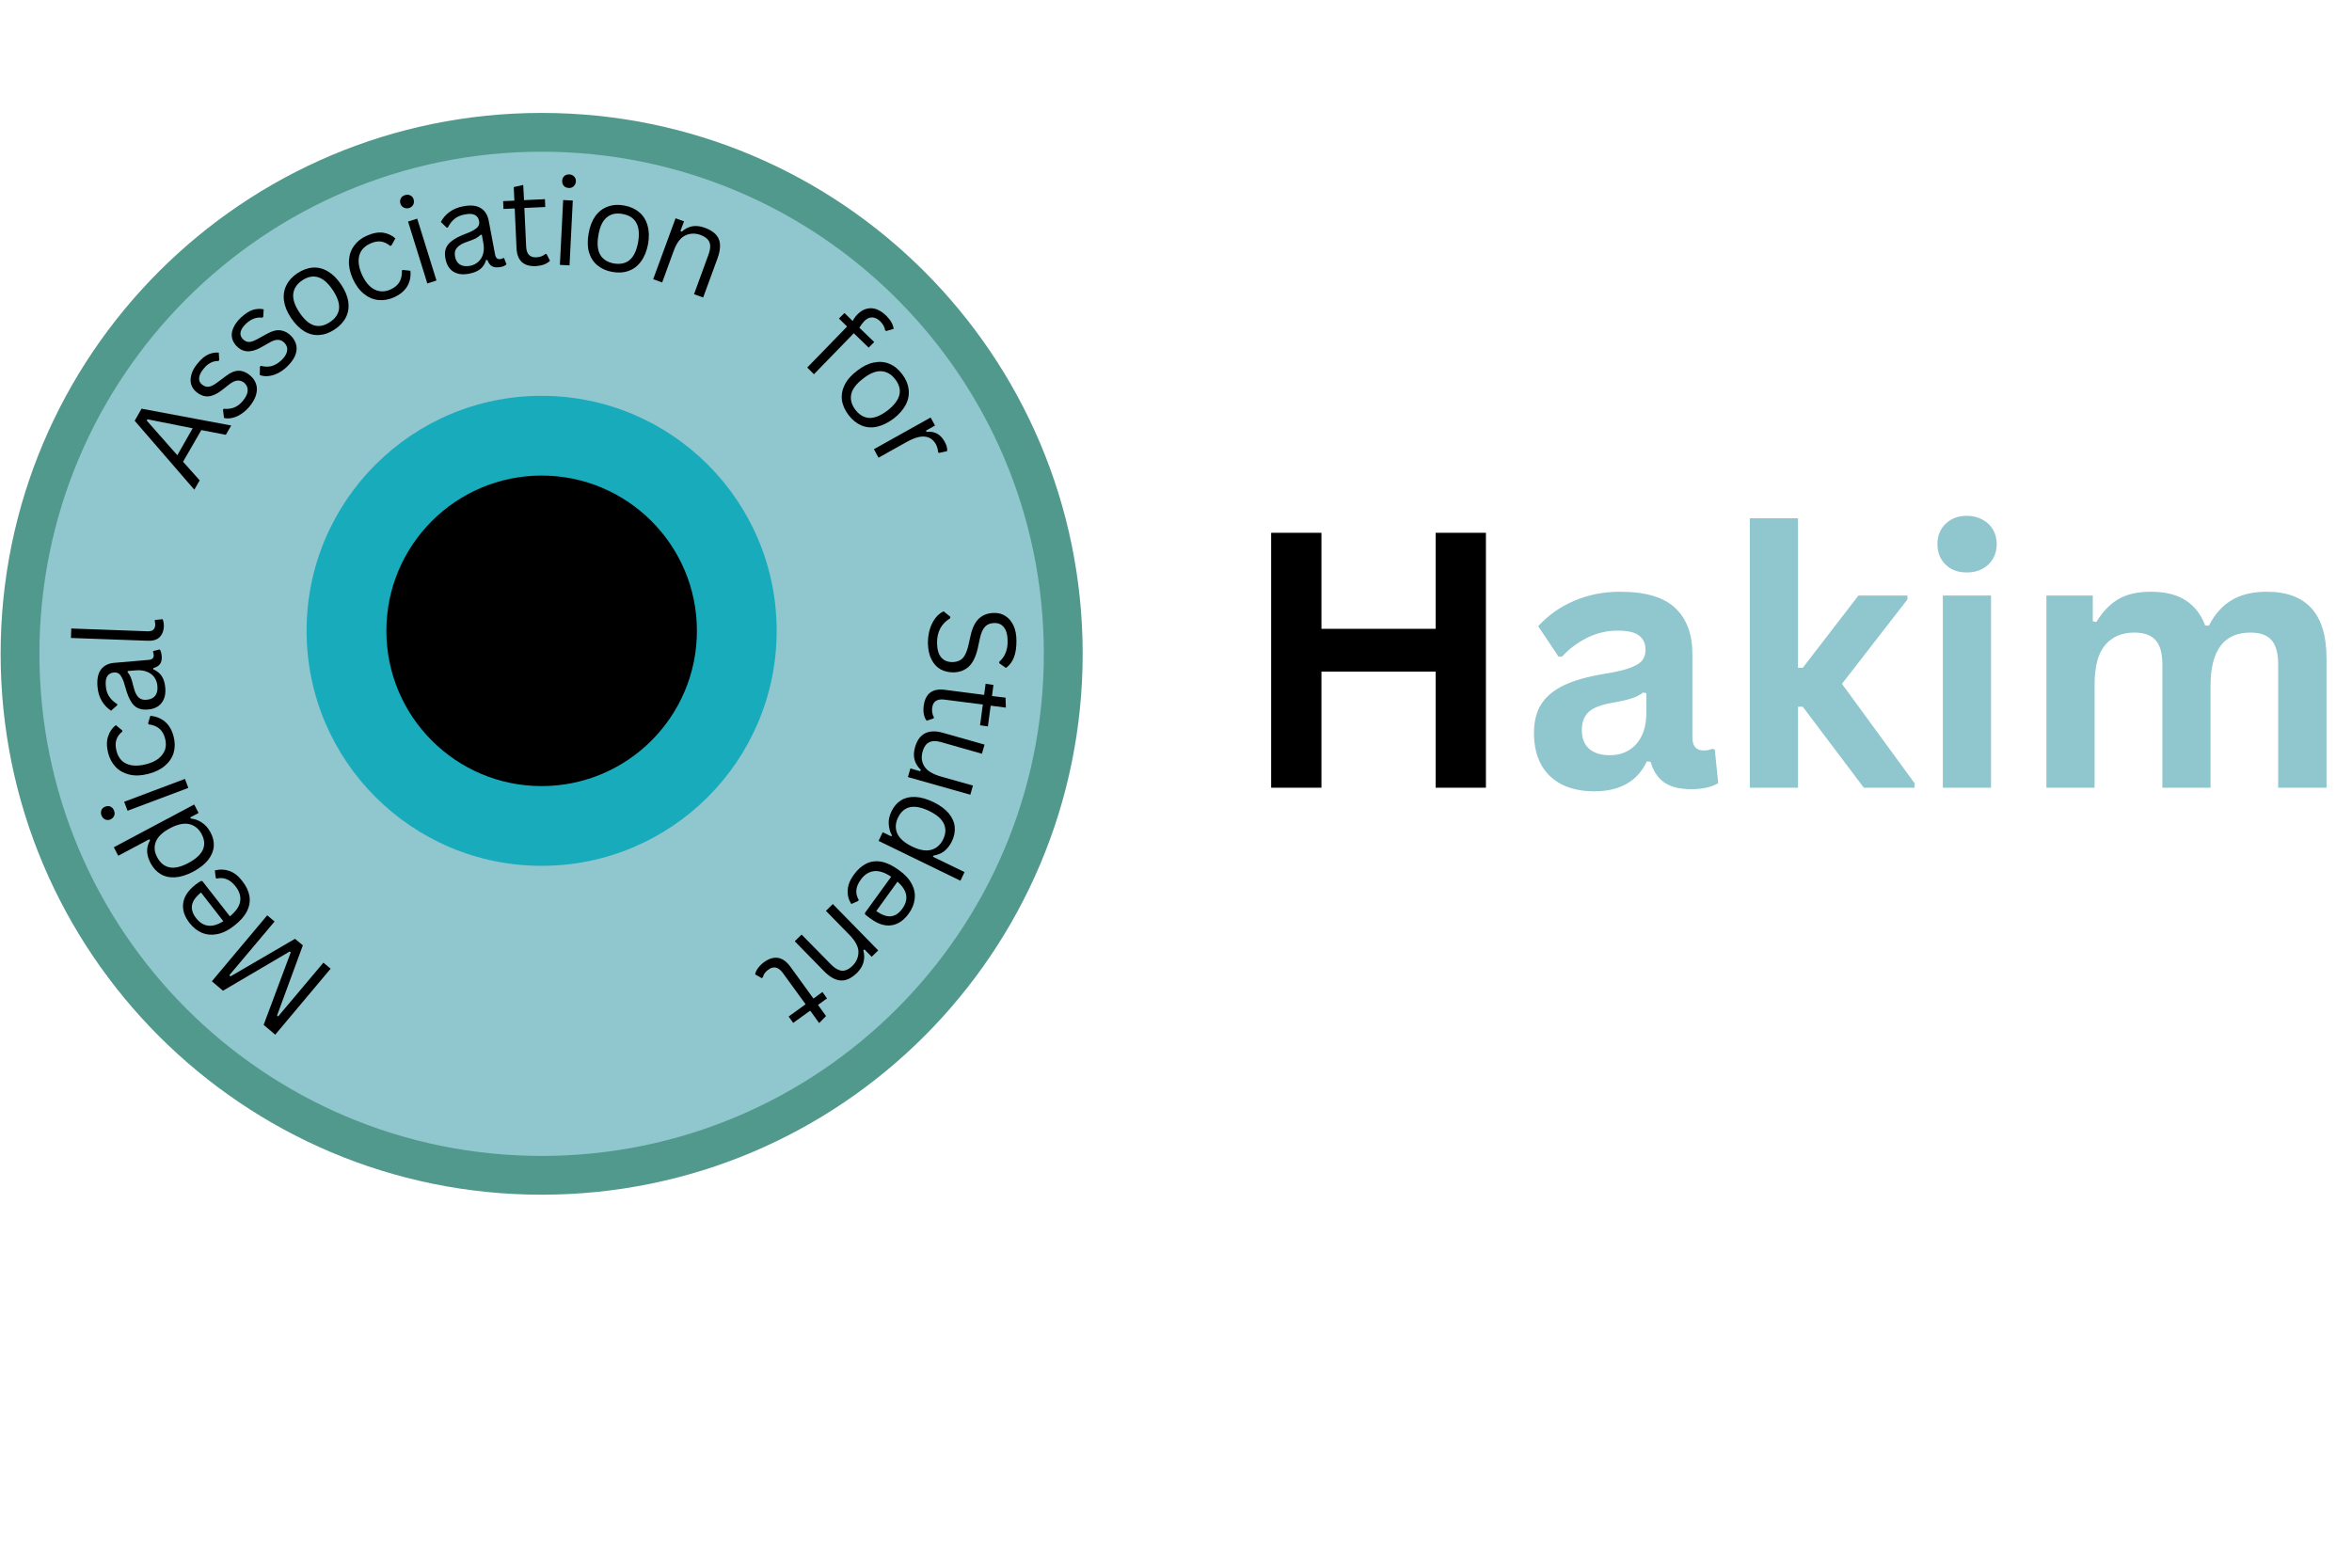 <svg xmlns="http://www.w3.org/2000/svg" xmlns:xlink="http://www.w3.org/1999/xlink" width="300" zoomAndPan="magnify" viewBox="0 0 224.88 150" height="200" preserveAspectRatio="xMidYMid meet" version="1.0"><defs><g/><clipPath id="d1dc85ecd9"><path d="M 0 10.805 L 103.512 10.805 L 103.512 114.312 L 0 114.312 Z M 0 10.805 " clip-rule="nonzero"/></clipPath><clipPath id="4f2171e618"><path d="M 51.754 10.805 C 23.172 10.805 0 33.977 0 62.559 C 0 91.141 23.172 114.312 51.754 114.312 C 80.34 114.312 103.512 91.141 103.512 62.559 C 103.512 33.977 80.34 10.805 51.754 10.805 Z M 51.754 10.805 " clip-rule="nonzero"/></clipPath><clipPath id="a234306674"><path d="M 3.711 14.516 L 99.797 14.516 L 99.797 110.602 L 3.711 110.602 Z M 3.711 14.516 " clip-rule="nonzero"/></clipPath><clipPath id="56de33ad5d"><path d="M 51.754 14.516 C 25.223 14.516 3.711 36.023 3.711 62.559 C 3.711 89.094 25.223 110.602 51.754 110.602 C 78.289 110.602 99.797 89.094 99.797 62.559 C 99.797 36.023 78.289 14.516 51.754 14.516 Z M 51.754 14.516 " clip-rule="nonzero"/></clipPath><clipPath id="63034353d5"><path d="M 29.27 37.875 L 74.238 37.875 L 74.238 82.844 L 29.27 82.844 Z M 29.27 37.875 " clip-rule="nonzero"/></clipPath><clipPath id="9953022964"><path d="M 51.754 37.875 C 39.336 37.875 29.27 47.941 29.27 60.359 C 29.27 72.777 39.336 82.844 51.754 82.844 C 64.172 82.844 74.238 72.777 74.238 60.359 C 74.238 47.941 64.172 37.875 51.754 37.875 Z M 51.754 37.875 " clip-rule="nonzero"/></clipPath><clipPath id="b8c96255e3"><path d="M 36.902 45.504 L 66.609 45.504 L 66.609 75.215 L 36.902 75.215 Z M 36.902 45.504 " clip-rule="nonzero"/></clipPath><clipPath id="f54383c9e6"><path d="M 51.754 45.504 C 43.551 45.504 36.902 52.156 36.902 60.359 C 36.902 68.562 43.551 75.215 51.754 75.215 C 59.957 75.215 66.609 68.562 66.609 60.359 C 66.609 52.156 59.957 45.504 51.754 45.504 Z M 51.754 45.504 " clip-rule="nonzero"/></clipPath></defs><g clip-path="url(#d1dc85ecd9)"><g clip-path="url(#4f2171e618)"><path fill="#51998c" d="M 0 10.805 L 103.512 10.805 L 103.512 114.312 L 0 114.312 Z M 0 10.805 " fill-opacity="1" fill-rule="nonzero"/></g></g><g clip-path="url(#a234306674)"><g clip-path="url(#56de33ad5d)"><path fill="#90c6cd" d="M 3.711 14.516 L 99.797 14.516 L 99.797 110.602 L 3.711 110.602 Z M 3.711 14.516 " fill-opacity="1" fill-rule="nonzero"/></g></g><g clip-path="url(#63034353d5)"><g clip-path="url(#9953022964)"><path fill="#18abbc" d="M 29.27 37.875 L 74.238 37.875 L 74.238 82.844 L 29.27 82.844 Z M 29.27 37.875 " fill-opacity="1" fill-rule="nonzero"/></g></g><g clip-path="url(#b8c96255e3)"><g clip-path="url(#f54383c9e6)"><path fill="#000000" d="M 36.902 45.504 L 66.609 45.504 L 66.609 75.215 L 36.902 75.215 Z M 36.902 45.504 " fill-opacity="1" fill-rule="nonzero"/></g></g><g fill="#90c6cd" fill-opacity="1"><g transform="translate(145.279, 75.37)"><g><path d="M 7.172 0.344 C 5.992 0.344 4.969 0.129 4.094 -0.297 C 3.227 -0.734 2.562 -1.367 2.094 -2.203 C 1.633 -3.047 1.406 -4.055 1.406 -5.234 C 1.406 -6.328 1.633 -7.242 2.094 -7.984 C 2.562 -8.723 3.285 -9.328 4.266 -9.797 C 5.242 -10.266 6.523 -10.629 8.109 -10.891 C 9.203 -11.066 10.035 -11.258 10.609 -11.469 C 11.18 -11.688 11.566 -11.926 11.766 -12.188 C 11.973 -12.457 12.078 -12.797 12.078 -13.203 C 12.078 -13.797 11.867 -14.25 11.453 -14.562 C 11.047 -14.875 10.363 -15.031 9.406 -15.031 C 8.383 -15.031 7.41 -14.801 6.484 -14.344 C 5.566 -13.883 4.77 -13.285 4.094 -12.547 L 3.75 -12.547 L 1.812 -15.453 C 2.75 -16.492 3.891 -17.301 5.234 -17.875 C 6.578 -18.457 8.047 -18.75 9.641 -18.75 C 12.078 -18.75 13.836 -18.227 14.922 -17.188 C 16.016 -16.156 16.562 -14.691 16.562 -12.797 L 16.562 -4.797 C 16.562 -3.973 16.922 -3.562 17.641 -3.562 C 17.922 -3.562 18.195 -3.613 18.469 -3.719 L 18.703 -3.656 L 19.031 -0.438 C 18.77 -0.27 18.41 -0.129 17.953 -0.016 C 17.504 0.086 17.008 0.141 16.469 0.141 C 15.363 0.141 14.5 -0.07 13.875 -0.5 C 13.258 -0.926 12.82 -1.586 12.562 -2.484 L 12.203 -2.516 C 11.305 -0.609 9.629 0.344 7.172 0.344 Z M 8.641 -3.109 C 9.703 -3.109 10.551 -3.461 11.188 -4.172 C 11.832 -4.891 12.156 -5.891 12.156 -7.172 L 12.156 -9.047 L 11.844 -9.109 C 11.562 -8.879 11.195 -8.691 10.75 -8.547 C 10.301 -8.398 9.656 -8.254 8.812 -8.109 C 7.812 -7.941 7.086 -7.656 6.641 -7.25 C 6.203 -6.844 5.984 -6.266 5.984 -5.516 C 5.984 -4.734 6.219 -4.133 6.688 -3.719 C 7.156 -3.312 7.805 -3.109 8.641 -3.109 Z M 8.641 -3.109 "/></g></g></g><g fill="#90c6cd" fill-opacity="1"><g transform="translate(164.678, 75.37)"><g><path d="M 2.656 0 L 2.656 -25.781 L 7.266 -25.781 L 7.266 -11.469 L 7.719 -11.469 L 13.047 -18.391 L 17.734 -18.391 L 17.734 -18.016 L 11.469 -9.938 L 18.422 -0.422 L 18.422 0 L 13.562 0 L 7.719 -7.75 L 7.266 -7.75 L 7.266 0 Z M 2.656 0 "/></g></g></g><g fill="#90c6cd" fill-opacity="1"><g transform="translate(183.142, 75.37)"><g><path d="M 4.953 -20.594 C 4.117 -20.594 3.441 -20.844 2.922 -21.344 C 2.398 -21.852 2.141 -22.508 2.141 -23.312 C 2.141 -24.102 2.398 -24.75 2.922 -25.25 C 3.441 -25.758 4.117 -26.016 4.953 -26.016 C 5.504 -26.016 6 -25.895 6.438 -25.656 C 6.875 -25.426 7.211 -25.109 7.453 -24.703 C 7.691 -24.297 7.812 -23.832 7.812 -23.312 C 7.812 -22.789 7.691 -22.32 7.453 -21.906 C 7.211 -21.5 6.875 -21.176 6.438 -20.938 C 6 -20.707 5.504 -20.594 4.953 -20.594 Z M 2.656 0 L 2.656 -18.391 L 7.266 -18.391 L 7.266 0 Z M 2.656 0 "/></g></g></g><g fill="#90c6cd" fill-opacity="1"><g transform="translate(193.05, 75.37)"><g><path d="M 2.656 0 L 2.656 -18.391 L 7.094 -18.391 L 7.094 -15.922 L 7.438 -15.859 C 8.039 -16.848 8.742 -17.578 9.547 -18.047 C 10.348 -18.516 11.379 -18.75 12.641 -18.75 C 14.023 -18.75 15.141 -18.473 15.984 -17.922 C 16.836 -17.367 17.457 -16.566 17.844 -15.516 L 18.203 -15.516 C 18.766 -16.609 19.492 -17.422 20.391 -17.953 C 21.285 -18.484 22.398 -18.75 23.734 -18.75 C 27.547 -18.75 29.453 -16.625 29.453 -12.375 L 29.453 0 L 24.828 0 L 24.828 -11.797 C 24.828 -12.867 24.613 -13.645 24.188 -14.125 C 23.77 -14.602 23.098 -14.844 22.172 -14.844 C 19.629 -14.844 18.359 -13.145 18.359 -9.75 L 18.359 0 L 13.75 0 L 13.75 -11.797 C 13.75 -12.867 13.531 -13.645 13.094 -14.125 C 12.664 -14.602 11.988 -14.844 11.062 -14.844 C 9.863 -14.844 8.93 -14.441 8.266 -13.641 C 7.598 -12.848 7.266 -11.586 7.266 -9.859 L 7.266 0 Z M 2.656 0 "/></g></g></g><g fill="#000000" fill-opacity="1"><g transform="translate(118.37, 75.37)"><g><path d="M 18.906 -15.203 L 18.906 -24.391 L 23.719 -24.391 L 23.719 0 L 18.906 0 L 18.906 -11.109 L 7.984 -11.109 L 7.984 0 L 3.172 0 L 3.172 -24.391 L 7.984 -24.391 L 7.984 -15.203 Z M 18.906 -15.203 "/></g></g></g><g fill="#000000" fill-opacity="1"><g transform="translate(32.52, 93.484)"><g><path d="M -1.641 -1.375 L -0.953 -0.797 L -6.25 5.516 L -7.359 4.578 L -4.766 -2.359 L -4.875 -2.438 L -11.25 1.312 L -12.312 0.406 L -7.016 -5.906 L -6.312 -5.312 L -10.641 -0.172 L -10.531 -0.062 L -4.359 -3.656 L -3.609 -3.031 L -6.078 3.688 L -5.969 3.766 Z M -1.641 -1.375 "/></g></g></g><g fill="#000000" fill-opacity="1"><g transform="translate(25.228, 87.207)"><g><path d="M -5.922 -2.891 L -3.297 0.469 C -2.711 -0.008 -2.383 -0.488 -2.312 -0.969 C -2.238 -1.445 -2.383 -1.922 -2.75 -2.391 C -3.02 -2.734 -3.301 -2.961 -3.594 -3.078 C -3.883 -3.203 -4.211 -3.223 -4.578 -3.141 L -4.656 -3.234 L -4.734 -3.922 C -4.266 -4.047 -3.805 -4.031 -3.359 -3.875 C -2.91 -3.727 -2.492 -3.406 -2.109 -2.906 C -1.734 -2.426 -1.504 -1.941 -1.422 -1.453 C -1.348 -0.961 -1.43 -0.477 -1.672 0 C -1.91 0.469 -2.312 0.922 -2.875 1.359 C -3.426 1.797 -3.969 2.066 -4.5 2.172 C -5.031 2.273 -5.52 2.234 -5.969 2.047 C -6.414 1.859 -6.805 1.551 -7.141 1.125 C -7.641 0.488 -7.848 -0.141 -7.766 -0.766 C -7.691 -1.391 -7.312 -1.977 -6.625 -2.531 C -6.352 -2.738 -6.16 -2.867 -6.047 -2.922 Z M -6.062 -1.812 C -6.57 -1.395 -6.859 -0.984 -6.922 -0.578 C -6.984 -0.18 -6.852 0.223 -6.531 0.641 C -6.195 1.066 -5.816 1.305 -5.391 1.359 C -4.961 1.422 -4.473 1.281 -3.922 0.938 Z M -6.062 -1.812 "/></g></g></g><g fill="#000000" fill-opacity="1"><g transform="translate(21.485, 82.553)"><g><path d="M -1.406 -2.906 C -1.164 -2.457 -1.062 -2.008 -1.094 -1.562 C -1.133 -1.113 -1.316 -0.68 -1.641 -0.266 C -1.961 0.141 -2.441 0.516 -3.078 0.859 C -3.703 1.18 -4.273 1.359 -4.797 1.391 C -5.328 1.422 -5.789 1.316 -6.188 1.078 C -6.582 0.836 -6.898 0.488 -7.141 0.031 C -7.336 -0.332 -7.445 -0.695 -7.469 -1.062 C -7.488 -1.426 -7.395 -1.797 -7.188 -2.172 L -7.266 -2.25 L -10.234 -0.672 L -10.656 -1.484 L -2.969 -5.578 L -2.547 -4.766 L -3.344 -4.344 L -3.297 -4.234 C -2.93 -4.203 -2.582 -4.078 -2.25 -3.859 C -1.914 -3.648 -1.633 -3.332 -1.406 -2.906 Z M -2.266 -2.766 C -2.547 -3.273 -2.941 -3.586 -3.453 -3.703 C -3.961 -3.816 -4.578 -3.68 -5.297 -3.297 C -6.004 -2.922 -6.453 -2.488 -6.641 -2 C -6.828 -1.52 -6.781 -1.023 -6.5 -0.516 C -6.219 0.016 -5.828 0.332 -5.328 0.438 C -4.836 0.539 -4.234 0.398 -3.516 0.016 C -2.098 -0.742 -1.68 -1.672 -2.266 -2.766 Z M -2.266 -2.766 "/></g></g></g><g fill="#000000" fill-opacity="1"><g transform="translate(18.333, 76.403)"><g><path d="M -7.484 1.156 C -7.41 1.344 -7.41 1.516 -7.484 1.672 C -7.555 1.828 -7.68 1.941 -7.859 2.016 C -8.035 2.078 -8.195 2.07 -8.344 2 C -8.5 1.926 -8.613 1.797 -8.688 1.609 C -8.75 1.441 -8.75 1.273 -8.688 1.109 C -8.625 0.953 -8.504 0.844 -8.328 0.781 C -8.148 0.707 -7.977 0.707 -7.812 0.781 C -7.656 0.863 -7.547 0.988 -7.484 1.156 Z M -0.375 -1.016 L -6.188 1.172 L -6.516 0.312 L -0.703 -1.875 Z M -0.375 -1.016 "/></g></g></g><g fill="#000000" fill-opacity="1"><g transform="translate(17.287, 73.977)"><g><path d="M -0.734 -3.484 C -0.598 -2.953 -0.598 -2.441 -0.734 -1.953 C -0.879 -1.473 -1.16 -1.055 -1.578 -0.703 C -1.992 -0.348 -2.531 -0.086 -3.188 0.078 C -3.844 0.242 -4.43 0.266 -4.953 0.141 C -5.484 0.016 -5.922 -0.223 -6.266 -0.578 C -6.617 -0.941 -6.863 -1.391 -7 -1.922 C -7.156 -2.555 -7.156 -3.094 -7 -3.531 C -6.852 -3.977 -6.609 -4.332 -6.266 -4.594 L -5.656 -4.094 L -5.641 -3.984 C -5.941 -3.742 -6.133 -3.473 -6.219 -3.172 C -6.312 -2.879 -6.305 -2.531 -6.203 -2.125 C -6.109 -1.75 -5.941 -1.441 -5.703 -1.203 C -5.461 -0.973 -5.145 -0.82 -4.75 -0.75 C -4.363 -0.688 -3.914 -0.719 -3.406 -0.844 C -2.906 -0.969 -2.5 -1.148 -2.188 -1.391 C -1.883 -1.641 -1.676 -1.922 -1.562 -2.234 C -1.457 -2.555 -1.453 -2.906 -1.547 -3.281 C -1.648 -3.707 -1.832 -4.031 -2.094 -4.25 C -2.352 -4.477 -2.703 -4.617 -3.141 -4.672 L -3.172 -4.797 L -2.969 -5.484 C -2.426 -5.441 -1.957 -5.254 -1.562 -4.922 C -1.164 -4.586 -0.891 -4.109 -0.734 -3.484 Z M -0.734 -3.484 "/></g></g></g><g fill="#000000" fill-opacity="1"><g transform="translate(15.844, 68.358)"><g><path d="M -0.094 -2.562 C -0.039 -1.957 -0.16 -1.469 -0.453 -1.094 C -0.742 -0.719 -1.188 -0.508 -1.781 -0.469 C -2.133 -0.438 -2.445 -0.484 -2.719 -0.609 C -2.988 -0.734 -3.211 -0.953 -3.391 -1.266 C -3.578 -1.578 -3.738 -1.977 -3.875 -2.469 C -3.988 -2.906 -4.102 -3.238 -4.219 -3.469 C -4.332 -3.695 -4.445 -3.848 -4.562 -3.922 C -4.688 -3.992 -4.836 -4.023 -5.016 -4.016 C -5.297 -3.984 -5.504 -3.863 -5.641 -3.656 C -5.773 -3.457 -5.82 -3.145 -5.781 -2.719 C -5.75 -2.312 -5.641 -1.973 -5.453 -1.703 C -5.273 -1.43 -5.02 -1.191 -4.688 -0.984 L -4.688 -0.875 L -5.281 -0.359 C -5.645 -0.598 -5.941 -0.91 -6.172 -1.297 C -6.398 -1.68 -6.535 -2.133 -6.578 -2.656 C -6.641 -3.383 -6.523 -3.938 -6.234 -4.312 C -5.941 -4.688 -5.516 -4.895 -4.953 -4.938 L -1.672 -5.219 C -1.328 -5.25 -1.172 -5.41 -1.203 -5.703 C -1.203 -5.797 -1.223 -5.891 -1.266 -5.984 L -1.25 -6.062 L -0.625 -6.219 C -0.57 -6.156 -0.531 -6.066 -0.5 -5.953 C -0.469 -5.848 -0.445 -5.738 -0.438 -5.625 C -0.406 -5.281 -0.457 -5.016 -0.594 -4.828 C -0.727 -4.641 -0.941 -4.508 -1.234 -4.438 L -1.234 -4.312 C -0.891 -4.164 -0.625 -3.953 -0.438 -3.672 C -0.25 -3.391 -0.133 -3.02 -0.094 -2.562 Z M -0.844 -2.703 C -0.875 -3.047 -0.977 -3.336 -1.156 -3.578 C -1.344 -3.816 -1.582 -3.988 -1.875 -4.094 C -2.176 -4.207 -2.516 -4.25 -2.891 -4.219 L -3.672 -4.156 L -3.703 -4.047 C -3.578 -3.91 -3.473 -3.742 -3.391 -3.547 C -3.316 -3.359 -3.238 -3.086 -3.156 -2.734 C -3.07 -2.379 -2.973 -2.102 -2.859 -1.906 C -2.742 -1.707 -2.602 -1.566 -2.438 -1.484 C -2.281 -1.41 -2.086 -1.383 -1.859 -1.406 C -1.492 -1.438 -1.223 -1.566 -1.047 -1.797 C -0.879 -2.023 -0.812 -2.328 -0.844 -2.703 Z M -0.844 -2.703 "/></g></g></g><g fill="#000000" fill-opacity="1"><g transform="translate(15.398, 62.417)"><g><path d="M 0.219 -2.469 C 0.195 -2.031 0.055 -1.688 -0.203 -1.438 C -0.461 -1.195 -0.844 -1.086 -1.344 -1.109 L -8.672 -1.375 L -8.641 -2.281 L -1.375 -2.016 C -1.113 -2.004 -0.922 -2.051 -0.797 -2.156 C -0.68 -2.258 -0.617 -2.414 -0.609 -2.625 C -0.609 -2.75 -0.625 -2.879 -0.656 -3.016 L -0.641 -3.094 L 0.094 -3.172 C 0.133 -3.098 0.164 -3 0.188 -2.875 C 0.207 -2.75 0.219 -2.613 0.219 -2.469 Z M 0.219 -2.469 "/></g></g></g><g fill="#000000" fill-opacity="1"><g transform="translate(15.508, 59.338)"><g/></g></g><g fill="#000000" fill-opacity="1"><g transform="translate(15.784, 56.797)"><g/></g></g><g fill="#000000" fill-opacity="1"><g transform="translate(16.236, 54.28)"><g/></g></g><g fill="#000000" fill-opacity="1"><g transform="translate(16.862, 51.801)"><g/></g></g><g fill="#000000" fill-opacity="1"><g transform="translate(17.659, 49.372)"><g/></g></g><g fill="#000000" fill-opacity="1"><g transform="translate(18.372, 47.135)"><g><path d="M 3.688 -6.422 L 3.172 -5.531 L 0.828 -5.984 L -0.922 -2.953 L 0.672 -1.172 L 0.156 -0.281 L -5.547 -6.875 L -4.891 -8.031 Z M -4.391 -6.891 L -1.469 -3.578 L 0 -6.156 L -4.328 -7.016 Z M -4.391 -6.891 "/></g></g></g><g fill="#000000" fill-opacity="1"><g transform="translate(21.929, 40.989)"><g><path d="M 1.891 -2.109 C 1.641 -1.805 1.367 -1.562 1.078 -1.375 C 0.797 -1.188 0.508 -1.062 0.219 -1 C -0.062 -0.938 -0.32 -0.938 -0.562 -1 L -0.656 -1.797 L -0.578 -1.875 C -0.211 -1.844 0.117 -1.883 0.422 -2 C 0.723 -2.125 1 -2.336 1.25 -2.641 C 1.539 -2.992 1.691 -3.316 1.703 -3.609 C 1.723 -3.91 1.609 -4.164 1.359 -4.375 C 1.172 -4.52 0.969 -4.586 0.75 -4.578 C 0.531 -4.566 0.285 -4.461 0.016 -4.266 L -0.828 -3.609 C -1.285 -3.266 -1.707 -3.082 -2.094 -3.062 C -2.488 -3.051 -2.852 -3.188 -3.188 -3.469 C -3.445 -3.676 -3.617 -3.926 -3.703 -4.219 C -3.785 -4.508 -3.773 -4.828 -3.672 -5.172 C -3.578 -5.516 -3.383 -5.859 -3.094 -6.203 C -2.738 -6.641 -2.395 -6.93 -2.062 -7.078 C -1.727 -7.223 -1.395 -7.281 -1.062 -7.25 L -1.016 -6.547 L -1.078 -6.453 C -1.379 -6.453 -1.641 -6.391 -1.859 -6.266 C -2.086 -6.148 -2.301 -5.969 -2.5 -5.719 C -2.77 -5.395 -2.914 -5.102 -2.938 -4.844 C -2.969 -4.582 -2.875 -4.363 -2.656 -4.188 C -2.457 -4.031 -2.25 -3.961 -2.031 -3.984 C -1.82 -4.004 -1.562 -4.129 -1.25 -4.359 L -0.391 -5 C 0.055 -5.344 0.469 -5.516 0.844 -5.516 C 1.219 -5.516 1.578 -5.367 1.922 -5.078 C 2.203 -4.848 2.395 -4.578 2.5 -4.266 C 2.613 -3.961 2.617 -3.625 2.516 -3.25 C 2.422 -2.883 2.211 -2.504 1.891 -2.109 Z M 1.891 -2.109 "/></g></g></g><g fill="#000000" fill-opacity="1"><g transform="translate(25.197, 36.94)"><g><path d="M 2.156 -1.812 C 1.875 -1.551 1.578 -1.348 1.266 -1.203 C 0.953 -1.055 0.648 -0.973 0.359 -0.953 C 0.066 -0.93 -0.188 -0.969 -0.406 -1.062 L -0.391 -1.859 L -0.312 -1.938 C 0.051 -1.844 0.391 -1.832 0.703 -1.906 C 1.016 -1.988 1.316 -2.16 1.609 -2.422 C 1.953 -2.734 2.148 -3.035 2.203 -3.328 C 2.266 -3.617 2.188 -3.883 1.969 -4.125 C 1.801 -4.301 1.609 -4.398 1.391 -4.422 C 1.172 -4.441 0.914 -4.375 0.625 -4.219 L -0.312 -3.688 C -0.812 -3.414 -1.254 -3.297 -1.641 -3.328 C -2.035 -3.367 -2.379 -3.551 -2.672 -3.875 C -2.898 -4.125 -3.035 -4.398 -3.078 -4.703 C -3.117 -5.004 -3.062 -5.312 -2.906 -5.625 C -2.758 -5.945 -2.523 -6.258 -2.203 -6.562 C -1.785 -6.945 -1.398 -7.191 -1.047 -7.297 C -0.703 -7.398 -0.363 -7.414 -0.031 -7.344 L -0.078 -6.609 L -0.156 -6.547 C -0.457 -6.578 -0.727 -6.547 -0.969 -6.453 C -1.207 -6.367 -1.445 -6.219 -1.688 -6 C -1.988 -5.719 -2.172 -5.453 -2.234 -5.203 C -2.297 -4.953 -2.234 -4.723 -2.047 -4.516 C -1.867 -4.328 -1.672 -4.227 -1.453 -4.219 C -1.242 -4.219 -0.969 -4.312 -0.625 -4.5 L 0.312 -5.016 C 0.801 -5.285 1.234 -5.391 1.609 -5.328 C 1.984 -5.273 2.32 -5.086 2.625 -4.766 C 2.875 -4.492 3.031 -4.195 3.094 -3.875 C 3.156 -3.551 3.109 -3.211 2.953 -2.859 C 2.797 -2.516 2.531 -2.164 2.156 -1.812 Z M 2.156 -1.812 "/></g></g></g><g fill="#000000" fill-opacity="1"><g transform="translate(28.918, 33.384)"><g><path d="M 3.031 -1.859 C 2.539 -1.535 2.047 -1.359 1.547 -1.328 C 1.055 -1.297 0.582 -1.414 0.125 -1.688 C -0.332 -1.969 -0.754 -2.395 -1.141 -2.969 C -1.516 -3.531 -1.738 -4.078 -1.812 -4.609 C -1.883 -5.148 -1.805 -5.645 -1.578 -6.094 C -1.359 -6.539 -1.004 -6.926 -0.516 -7.25 C -0.023 -7.57 0.469 -7.75 0.969 -7.781 C 1.469 -7.812 1.945 -7.688 2.406 -7.406 C 2.863 -7.133 3.281 -6.719 3.656 -6.156 C 4.039 -5.582 4.27 -5.023 4.344 -4.484 C 4.414 -3.953 4.336 -3.461 4.109 -3.016 C 3.879 -2.566 3.52 -2.18 3.031 -1.859 Z M 2.578 -2.562 C 3.098 -2.906 3.391 -3.328 3.453 -3.828 C 3.516 -4.336 3.316 -4.938 2.859 -5.625 C 2.41 -6.301 1.941 -6.711 1.453 -6.859 C 0.961 -7.004 0.457 -6.906 -0.062 -6.562 C -0.57 -6.219 -0.859 -5.789 -0.922 -5.281 C -0.984 -4.77 -0.789 -4.176 -0.344 -3.5 C 0.113 -2.812 0.586 -2.395 1.078 -2.25 C 1.566 -2.113 2.066 -2.219 2.578 -2.562 Z M 2.578 -2.562 "/></g></g></g><g fill="#000000" fill-opacity="1"><g transform="translate(34.323, 29.782)"><g><path d="M 3.297 -1.328 C 2.797 -1.109 2.297 -1.023 1.797 -1.078 C 1.305 -1.129 0.848 -1.328 0.422 -1.672 C -0.004 -2.016 -0.359 -2.5 -0.641 -3.125 C -0.91 -3.738 -1.031 -4.316 -1 -4.859 C -0.969 -5.398 -0.801 -5.875 -0.5 -6.281 C -0.207 -6.688 0.188 -7 0.688 -7.219 C 1.289 -7.488 1.82 -7.586 2.281 -7.516 C 2.738 -7.441 3.125 -7.258 3.438 -6.969 L 3.062 -6.297 L 2.953 -6.25 C 2.66 -6.488 2.359 -6.629 2.047 -6.672 C 1.742 -6.711 1.398 -6.645 1.016 -6.469 C 0.672 -6.312 0.398 -6.094 0.203 -5.812 C 0.016 -5.539 -0.078 -5.207 -0.078 -4.812 C -0.078 -4.426 0.023 -3.992 0.234 -3.516 C 0.453 -3.035 0.707 -2.66 1 -2.391 C 1.289 -2.129 1.602 -1.973 1.938 -1.922 C 2.281 -1.867 2.625 -1.922 2.969 -2.078 C 3.375 -2.266 3.66 -2.504 3.828 -2.797 C 4.004 -3.086 4.082 -3.457 4.062 -3.906 L 4.172 -3.953 L 4.875 -3.875 C 4.938 -3.332 4.836 -2.836 4.578 -2.391 C 4.316 -1.953 3.891 -1.598 3.297 -1.328 Z M 3.297 -1.328 "/></g></g></g><g fill="#000000" fill-opacity="1"><g transform="translate(39.788, 27.434)"><g><path d="M -0.703 -7.531 C -0.898 -7.477 -1.078 -7.492 -1.234 -7.578 C -1.391 -7.66 -1.492 -7.789 -1.547 -7.969 C -1.598 -8.145 -1.582 -8.305 -1.5 -8.453 C -1.426 -8.609 -1.289 -8.711 -1.094 -8.766 C -0.914 -8.828 -0.75 -8.816 -0.594 -8.734 C -0.438 -8.66 -0.332 -8.535 -0.281 -8.359 C -0.227 -8.18 -0.238 -8.016 -0.312 -7.859 C -0.395 -7.703 -0.523 -7.594 -0.703 -7.531 Z M 1.031 -0.312 L -0.812 -6.234 L 0.062 -6.516 L 1.906 -0.594 Z M 1.031 -0.312 "/></g></g></g><g fill="#000000" fill-opacity="1"><g transform="translate(42.269, 26.534)"><g><path d="M 2.531 -0.344 C 1.926 -0.227 1.426 -0.297 1.031 -0.547 C 0.633 -0.805 0.383 -1.227 0.281 -1.812 C 0.207 -2.176 0.223 -2.492 0.328 -2.766 C 0.43 -3.047 0.629 -3.289 0.922 -3.5 C 1.211 -3.719 1.598 -3.922 2.078 -4.109 C 2.504 -4.266 2.82 -4.41 3.031 -4.547 C 3.25 -4.68 3.391 -4.812 3.453 -4.938 C 3.516 -5.062 3.531 -5.211 3.5 -5.391 C 3.445 -5.672 3.312 -5.863 3.094 -5.969 C 2.875 -6.082 2.555 -6.098 2.141 -6.016 C 1.734 -5.941 1.406 -5.801 1.156 -5.594 C 0.906 -5.395 0.691 -5.117 0.516 -4.766 L 0.406 -4.75 L -0.156 -5.297 C 0.039 -5.672 0.316 -5.988 0.672 -6.25 C 1.035 -6.52 1.477 -6.703 2 -6.797 C 2.707 -6.93 3.258 -6.875 3.656 -6.625 C 4.062 -6.375 4.316 -5.973 4.422 -5.422 L 5.031 -2.188 C 5.094 -1.844 5.27 -1.695 5.562 -1.75 C 5.656 -1.758 5.738 -1.789 5.812 -1.844 L 5.891 -1.844 L 6.125 -1.234 C 6.062 -1.18 5.977 -1.129 5.875 -1.078 C 5.781 -1.035 5.676 -1.004 5.562 -0.984 C 5.219 -0.922 4.941 -0.945 4.734 -1.062 C 4.535 -1.188 4.391 -1.383 4.297 -1.656 L 4.172 -1.656 C 4.066 -1.289 3.879 -1 3.609 -0.781 C 3.336 -0.57 2.977 -0.426 2.531 -0.344 Z M 2.609 -1.094 C 2.941 -1.156 3.219 -1.289 3.438 -1.5 C 3.664 -1.707 3.816 -1.961 3.891 -2.266 C 3.973 -2.578 3.977 -2.922 3.906 -3.297 L 3.766 -4.062 L 3.656 -4.078 C 3.539 -3.953 3.391 -3.836 3.203 -3.734 C 3.016 -3.641 2.754 -3.535 2.422 -3.422 C 2.066 -3.305 1.797 -3.176 1.609 -3.031 C 1.422 -2.895 1.297 -2.742 1.234 -2.578 C 1.172 -2.41 1.16 -2.211 1.203 -1.984 C 1.266 -1.629 1.422 -1.375 1.672 -1.219 C 1.93 -1.07 2.242 -1.031 2.609 -1.094 Z M 2.609 -1.094 "/></g></g></g><g fill="#000000" fill-opacity="1"><g transform="translate(48.07, 25.478)"><g><path d="M 4.156 -1.172 L 4.484 -0.531 C 4.348 -0.383 4.16 -0.266 3.922 -0.172 C 3.68 -0.086 3.422 -0.035 3.141 -0.016 C 1.953 0.035 1.332 -0.539 1.281 -1.75 L 1.109 -5.531 L 0.031 -5.484 L 0 -6.234 L 1.078 -6.281 L 1.016 -7.578 L 1.922 -7.781 L 2 -6.328 L 4 -6.422 L 4.031 -5.672 L 2.031 -5.578 L 2.203 -1.891 C 2.234 -1.172 2.555 -0.828 3.172 -0.859 C 3.516 -0.867 3.801 -0.973 4.031 -1.172 Z M 4.156 -1.172 "/></g></g></g><g fill="#000000" fill-opacity="1"><g transform="translate(52.423, 25.297)"><g><path d="M 1.922 -7.312 C 1.723 -7.32 1.566 -7.391 1.453 -7.516 C 1.336 -7.648 1.285 -7.812 1.297 -8 C 1.305 -8.188 1.375 -8.336 1.5 -8.453 C 1.625 -8.566 1.785 -8.617 1.984 -8.609 C 2.172 -8.598 2.32 -8.531 2.438 -8.406 C 2.562 -8.281 2.617 -8.125 2.609 -7.938 C 2.598 -7.75 2.523 -7.594 2.391 -7.469 C 2.266 -7.352 2.109 -7.301 1.922 -7.312 Z M 1.078 0.047 L 1.391 -6.156 L 2.312 -6.109 L 2 0.094 Z M 1.078 0.047 "/></g></g></g><g fill="#000000" fill-opacity="1"><g transform="translate(55.033, 25.27)"><g><path d="M 3.484 0.75 C 2.91 0.645 2.43 0.43 2.047 0.109 C 1.672 -0.203 1.406 -0.617 1.25 -1.141 C 1.102 -1.66 1.094 -2.258 1.219 -2.938 C 1.332 -3.602 1.547 -4.156 1.859 -4.594 C 2.18 -5.031 2.578 -5.332 3.047 -5.5 C 3.516 -5.676 4.035 -5.711 4.609 -5.609 C 5.191 -5.504 5.672 -5.289 6.047 -4.969 C 6.43 -4.656 6.695 -4.238 6.844 -3.719 C 7 -3.195 7.02 -2.602 6.906 -1.938 C 6.781 -1.258 6.555 -0.703 6.234 -0.266 C 5.922 0.172 5.531 0.473 5.062 0.641 C 4.594 0.816 4.066 0.852 3.484 0.75 Z M 3.625 -0.062 C 4.25 0.039 4.754 -0.066 5.141 -0.391 C 5.535 -0.723 5.805 -1.297 5.953 -2.109 C 6.086 -2.91 6.023 -3.531 5.766 -3.969 C 5.516 -4.414 5.078 -4.691 4.453 -4.797 C 3.848 -4.91 3.348 -4.801 2.953 -4.469 C 2.555 -4.145 2.289 -3.582 2.156 -2.781 C 2.008 -1.969 2.066 -1.336 2.328 -0.891 C 2.586 -0.453 3.02 -0.176 3.625 -0.062 Z M 3.625 -0.062 "/></g></g></g><g fill="#000000" fill-opacity="1"><g transform="translate(61.41, 26.339)"><g><path d="M 1.016 0.375 L 3.156 -5.453 L 3.969 -5.156 L 3.625 -4.25 L 3.75 -4.172 C 4.062 -4.453 4.398 -4.625 4.766 -4.688 C 5.129 -4.75 5.523 -4.703 5.953 -4.547 C 6.66 -4.285 7.109 -3.922 7.297 -3.453 C 7.484 -2.984 7.441 -2.375 7.172 -1.625 L 5.797 2.125 L 4.922 1.812 L 6.281 -1.906 C 6.414 -2.258 6.477 -2.562 6.469 -2.812 C 6.457 -3.07 6.375 -3.281 6.219 -3.438 C 6.07 -3.602 5.848 -3.742 5.547 -3.859 C 5.016 -4.047 4.52 -4.023 4.062 -3.797 C 3.613 -3.578 3.25 -3.082 2.969 -2.312 L 1.875 0.688 Z M 1.016 0.375 "/></g></g></g><g fill="#000000" fill-opacity="1"><g transform="translate(67.638, 28.732)"><g/></g></g><g fill="#000000" fill-opacity="1"><g transform="translate(69.917, 29.891)"><g/></g></g><g fill="#000000" fill-opacity="1"><g transform="translate(72.11, 31.206)"><g/></g></g><g fill="#000000" fill-opacity="1"><g transform="translate(74.206, 32.67)"><g/></g></g><g fill="#000000" fill-opacity="1"><g transform="translate(76.164, 34.198)"><g><path d="M 1 0.969 L 4.812 -2.953 L 4.031 -3.719 L 4.562 -4.25 L 5.344 -3.484 C 5.477 -3.734 5.629 -3.941 5.797 -4.109 C 6.078 -4.398 6.375 -4.582 6.688 -4.656 C 7 -4.738 7.312 -4.723 7.625 -4.609 C 7.938 -4.492 8.238 -4.297 8.531 -4.016 C 8.969 -3.586 9.211 -3.16 9.266 -2.734 L 8.578 -2.531 L 8.453 -2.578 C 8.41 -2.891 8.254 -3.18 7.984 -3.453 C 7.723 -3.703 7.457 -3.828 7.188 -3.828 C 6.926 -3.828 6.676 -3.703 6.438 -3.453 C 6.289 -3.297 6.141 -3.094 5.984 -2.844 L 7.406 -1.469 L 6.875 -0.938 L 5.453 -2.312 L 1.641 1.609 Z M 1 0.969 "/></g></g></g><g fill="#000000" fill-opacity="1"><g transform="translate(79.044, 36.816)"><g><path d="M 2.078 2.906 C 1.723 2.438 1.508 1.957 1.438 1.469 C 1.375 0.977 1.461 0.488 1.703 0 C 1.941 -0.477 2.336 -0.926 2.891 -1.344 C 3.422 -1.758 3.945 -2.02 4.469 -2.125 C 5 -2.238 5.492 -2.203 5.953 -2.016 C 6.422 -1.828 6.832 -1.5 7.188 -1.031 C 7.539 -0.57 7.75 -0.094 7.812 0.406 C 7.883 0.906 7.801 1.395 7.562 1.875 C 7.32 2.352 6.938 2.801 6.406 3.219 C 5.852 3.633 5.312 3.898 4.781 4.016 C 4.258 4.129 3.766 4.086 3.297 3.891 C 2.836 3.691 2.43 3.363 2.078 2.906 Z M 2.734 2.406 C 3.117 2.895 3.562 3.148 4.062 3.172 C 4.57 3.191 5.156 2.953 5.812 2.453 C 6.445 1.953 6.82 1.453 6.938 0.953 C 7.051 0.453 6.914 -0.039 6.531 -0.531 C 6.156 -1.02 5.707 -1.273 5.188 -1.297 C 4.676 -1.328 4.102 -1.094 3.469 -0.594 C 2.812 -0.094 2.43 0.406 2.328 0.906 C 2.223 1.414 2.359 1.914 2.734 2.406 Z M 2.734 2.406 "/></g></g></g><g fill="#000000" fill-opacity="1"><g transform="translate(83.012, 42.043)"><g><path d="M 0.531 0.938 L 5.953 -2.094 L 6.375 -1.328 L 5.516 -0.844 L 5.562 -0.719 C 6.312 -0.812 6.883 -0.508 7.281 0.188 C 7.488 0.562 7.57 0.875 7.531 1.125 L 6.75 1.297 L 6.672 1.219 C 6.648 0.945 6.578 0.691 6.453 0.453 C 6.203 0.016 5.848 -0.223 5.391 -0.266 C 4.941 -0.316 4.352 -0.141 3.625 0.266 L 0.969 1.75 Z M 0.531 0.938 "/></g></g></g><g fill="#000000" fill-opacity="1"><g transform="translate(85.149, 45.926)"><g/></g></g><g fill="#000000" fill-opacity="1"><g transform="translate(86.189, 48.262)"><g/></g></g><g fill="#000000" fill-opacity="1"><g transform="translate(87.064, 50.664)"><g/></g></g><g fill="#000000" fill-opacity="1"><g transform="translate(87.77, 53.121)"><g/></g></g><g fill="#000000" fill-opacity="1"><g transform="translate(88.304, 55.621)"><g/></g></g><g fill="#000000" fill-opacity="1"><g transform="translate(88.784, 57.944)"><g><path d="M -0.078 3.594 C -0.078 3.082 -0.008 2.617 0.125 2.203 C 0.258 1.797 0.438 1.453 0.656 1.172 C 0.883 0.891 1.141 0.68 1.422 0.547 L 2.062 1.062 L 2.062 1.203 C 1.207 1.723 0.785 2.516 0.797 3.578 C 0.805 4.203 0.941 4.664 1.203 4.969 C 1.473 5.27 1.836 5.414 2.297 5.406 C 2.566 5.395 2.797 5.336 2.984 5.234 C 3.172 5.141 3.328 4.977 3.453 4.75 C 3.586 4.52 3.703 4.203 3.797 3.797 L 4.016 2.828 C 4.18 2.109 4.445 1.578 4.812 1.234 C 5.188 0.891 5.664 0.711 6.25 0.703 C 6.656 0.691 7.02 0.789 7.344 1 C 7.664 1.207 7.922 1.508 8.109 1.906 C 8.297 2.312 8.391 2.797 8.391 3.359 C 8.398 3.984 8.32 4.508 8.156 4.938 C 8 5.363 7.742 5.707 7.391 5.969 L 6.75 5.516 L 6.75 5.375 C 7.031 5.125 7.234 4.836 7.359 4.516 C 7.492 4.191 7.555 3.812 7.547 3.375 C 7.547 2.812 7.43 2.383 7.203 2.094 C 6.984 1.801 6.676 1.66 6.281 1.672 C 5.914 1.672 5.625 1.781 5.406 2 C 5.188 2.219 5.02 2.582 4.906 3.094 L 4.688 4.094 C 4.508 4.883 4.227 5.461 3.844 5.828 C 3.457 6.191 2.961 6.379 2.359 6.391 C 1.898 6.391 1.488 6.289 1.125 6.094 C 0.77 5.895 0.484 5.582 0.266 5.156 C 0.047 4.738 -0.066 4.219 -0.078 3.594 Z M -0.078 3.594 "/></g></g></g><g fill="#000000" fill-opacity="1"><g transform="translate(88.836, 64.442)"><g><path d="M 0.422 4.297 L -0.25 4.516 C -0.383 4.348 -0.473 4.141 -0.516 3.891 C -0.566 3.641 -0.57 3.375 -0.531 3.094 C -0.375 1.914 0.301 1.406 1.5 1.562 L 5.25 2.047 L 5.391 0.984 L 6.141 1.094 L 6 2.156 L 7.297 2.312 L 7.328 3.266 L 5.875 3.078 L 5.609 5.062 L 4.859 4.953 L 5.125 2.969 L 1.469 2.5 C 0.758 2.406 0.363 2.66 0.281 3.266 C 0.238 3.609 0.289 3.91 0.438 4.172 Z M 0.422 4.297 "/></g></g></g><g fill="#000000" fill-opacity="1"><g transform="translate(88.421, 68.603)"><g><path d="M -0.953 2.922 C -0.766 2.242 -0.441 1.789 0.016 1.562 C 0.473 1.332 1.047 1.316 1.734 1.516 L 5.703 2.641 L 5.453 3.516 L 1.5 2.391 C 0.594 2.141 0.02 2.441 -0.219 3.297 C -0.375 3.836 -0.316 4.316 -0.047 4.734 C 0.211 5.148 0.742 5.473 1.547 5.703 L 4.594 6.562 L 4.344 7.438 L -1.625 5.75 L -1.391 4.922 L -0.453 5.188 L -0.391 5.062 C -0.691 4.77 -0.891 4.453 -0.984 4.109 C -1.086 3.766 -1.078 3.367 -0.953 2.922 Z M -0.953 2.922 "/></g></g></g><g fill="#000000" fill-opacity="1"><g transform="translate(86.756, 74.771)"><g><path d="M -1.516 2.828 C -1.297 2.379 -0.992 2.035 -0.609 1.797 C -0.234 1.566 0.211 1.461 0.734 1.484 C 1.266 1.504 1.852 1.672 2.5 1.984 C 3.133 2.297 3.617 2.656 3.953 3.062 C 4.285 3.469 4.473 3.898 4.516 4.359 C 4.555 4.828 4.461 5.289 4.234 5.75 C 4.047 6.125 3.812 6.426 3.531 6.656 C 3.25 6.883 2.898 7.031 2.484 7.094 L 2.422 7.203 L 5.453 8.672 L 5.062 9.5 L -2.766 5.688 L -2.375 4.859 L -1.562 5.25 L -1.484 5.172 C -1.672 4.848 -1.773 4.484 -1.797 4.078 C -1.828 3.68 -1.734 3.266 -1.516 2.828 Z M -0.906 3.453 C -1.164 3.984 -1.191 4.488 -0.984 4.969 C -0.773 5.445 -0.305 5.863 0.422 6.219 C 1.141 6.57 1.75 6.68 2.25 6.547 C 2.758 6.41 3.145 6.078 3.406 5.547 C 3.664 5.016 3.691 4.52 3.484 4.062 C 3.285 3.602 2.816 3.191 2.078 2.828 C 0.629 2.129 -0.363 2.336 -0.906 3.453 Z M -0.906 3.453 "/></g></g></g><g fill="#000000" fill-opacity="1"><g transform="translate(83.815, 80.858)"><g><path d="M -1.125 6.484 L 1.375 3.031 C 0.758 2.613 0.207 2.438 -0.281 2.5 C -0.77 2.562 -1.188 2.832 -1.531 3.312 C -1.789 3.664 -1.93 4 -1.953 4.312 C -1.984 4.625 -1.906 4.941 -1.719 5.266 L -1.797 5.359 L -2.438 5.641 C -2.695 5.234 -2.812 4.789 -2.781 4.312 C -2.758 3.832 -2.562 3.336 -2.188 2.828 C -1.832 2.336 -1.43 1.984 -0.984 1.766 C -0.547 1.555 -0.066 1.5 0.453 1.594 C 0.973 1.695 1.523 1.961 2.109 2.391 C 2.68 2.797 3.094 3.238 3.344 3.719 C 3.594 4.195 3.688 4.676 3.625 5.156 C 3.57 5.645 3.383 6.109 3.062 6.547 C 2.594 7.203 2.047 7.578 1.422 7.672 C 0.797 7.773 0.129 7.566 -0.578 7.047 C -0.859 6.848 -1.039 6.707 -1.125 6.625 Z M -0.047 6.312 C 0.492 6.695 0.969 6.863 1.375 6.812 C 1.781 6.758 2.133 6.52 2.438 6.094 C 2.758 5.656 2.883 5.223 2.812 4.797 C 2.75 4.367 2.473 3.938 1.984 3.5 Z M -0.047 6.312 "/></g></g></g><g fill="#000000" fill-opacity="1"><g transform="translate(80.374, 85.749)"><g><path d="M -0.766 0.75 L 3.578 5.188 L 2.953 5.797 L 2.266 5.094 L 2.156 5.172 C 2.258 5.566 2.266 5.945 2.172 6.312 C 2.078 6.676 1.867 7.02 1.547 7.344 C 1.004 7.863 0.484 8.102 -0.016 8.062 C -0.523 8.031 -1.055 7.734 -1.609 7.172 L -4.406 4.312 L -3.75 3.672 L -0.969 6.5 C -0.707 6.77 -0.457 6.953 -0.219 7.047 C 0.008 7.148 0.227 7.164 0.438 7.094 C 0.656 7.031 0.879 6.891 1.109 6.672 C 1.504 6.273 1.695 5.82 1.688 5.312 C 1.676 4.812 1.383 4.27 0.812 3.688 L -1.422 1.406 Z M -0.766 0.75 "/></g></g></g><g fill="#000000" fill-opacity="1"><g transform="translate(75.632, 90.325)"><g><path d="M -2.828 3.266 L -3.453 2.906 C -3.422 2.707 -3.328 2.504 -3.172 2.297 C -3.023 2.098 -2.844 1.914 -2.625 1.75 C -1.656 1.051 -0.812 1.188 -0.094 2.156 L 2.125 5.219 L 2.984 4.594 L 3.422 5.203 L 2.562 5.828 L 3.328 6.891 L 2.672 7.562 L 1.812 6.375 L 0.188 7.547 L -0.25 6.938 L 1.375 5.766 L -0.797 2.781 C -1.223 2.195 -1.688 2.086 -2.188 2.453 C -2.469 2.648 -2.645 2.895 -2.719 3.188 Z M -2.828 3.266 "/></g></g></g></svg>